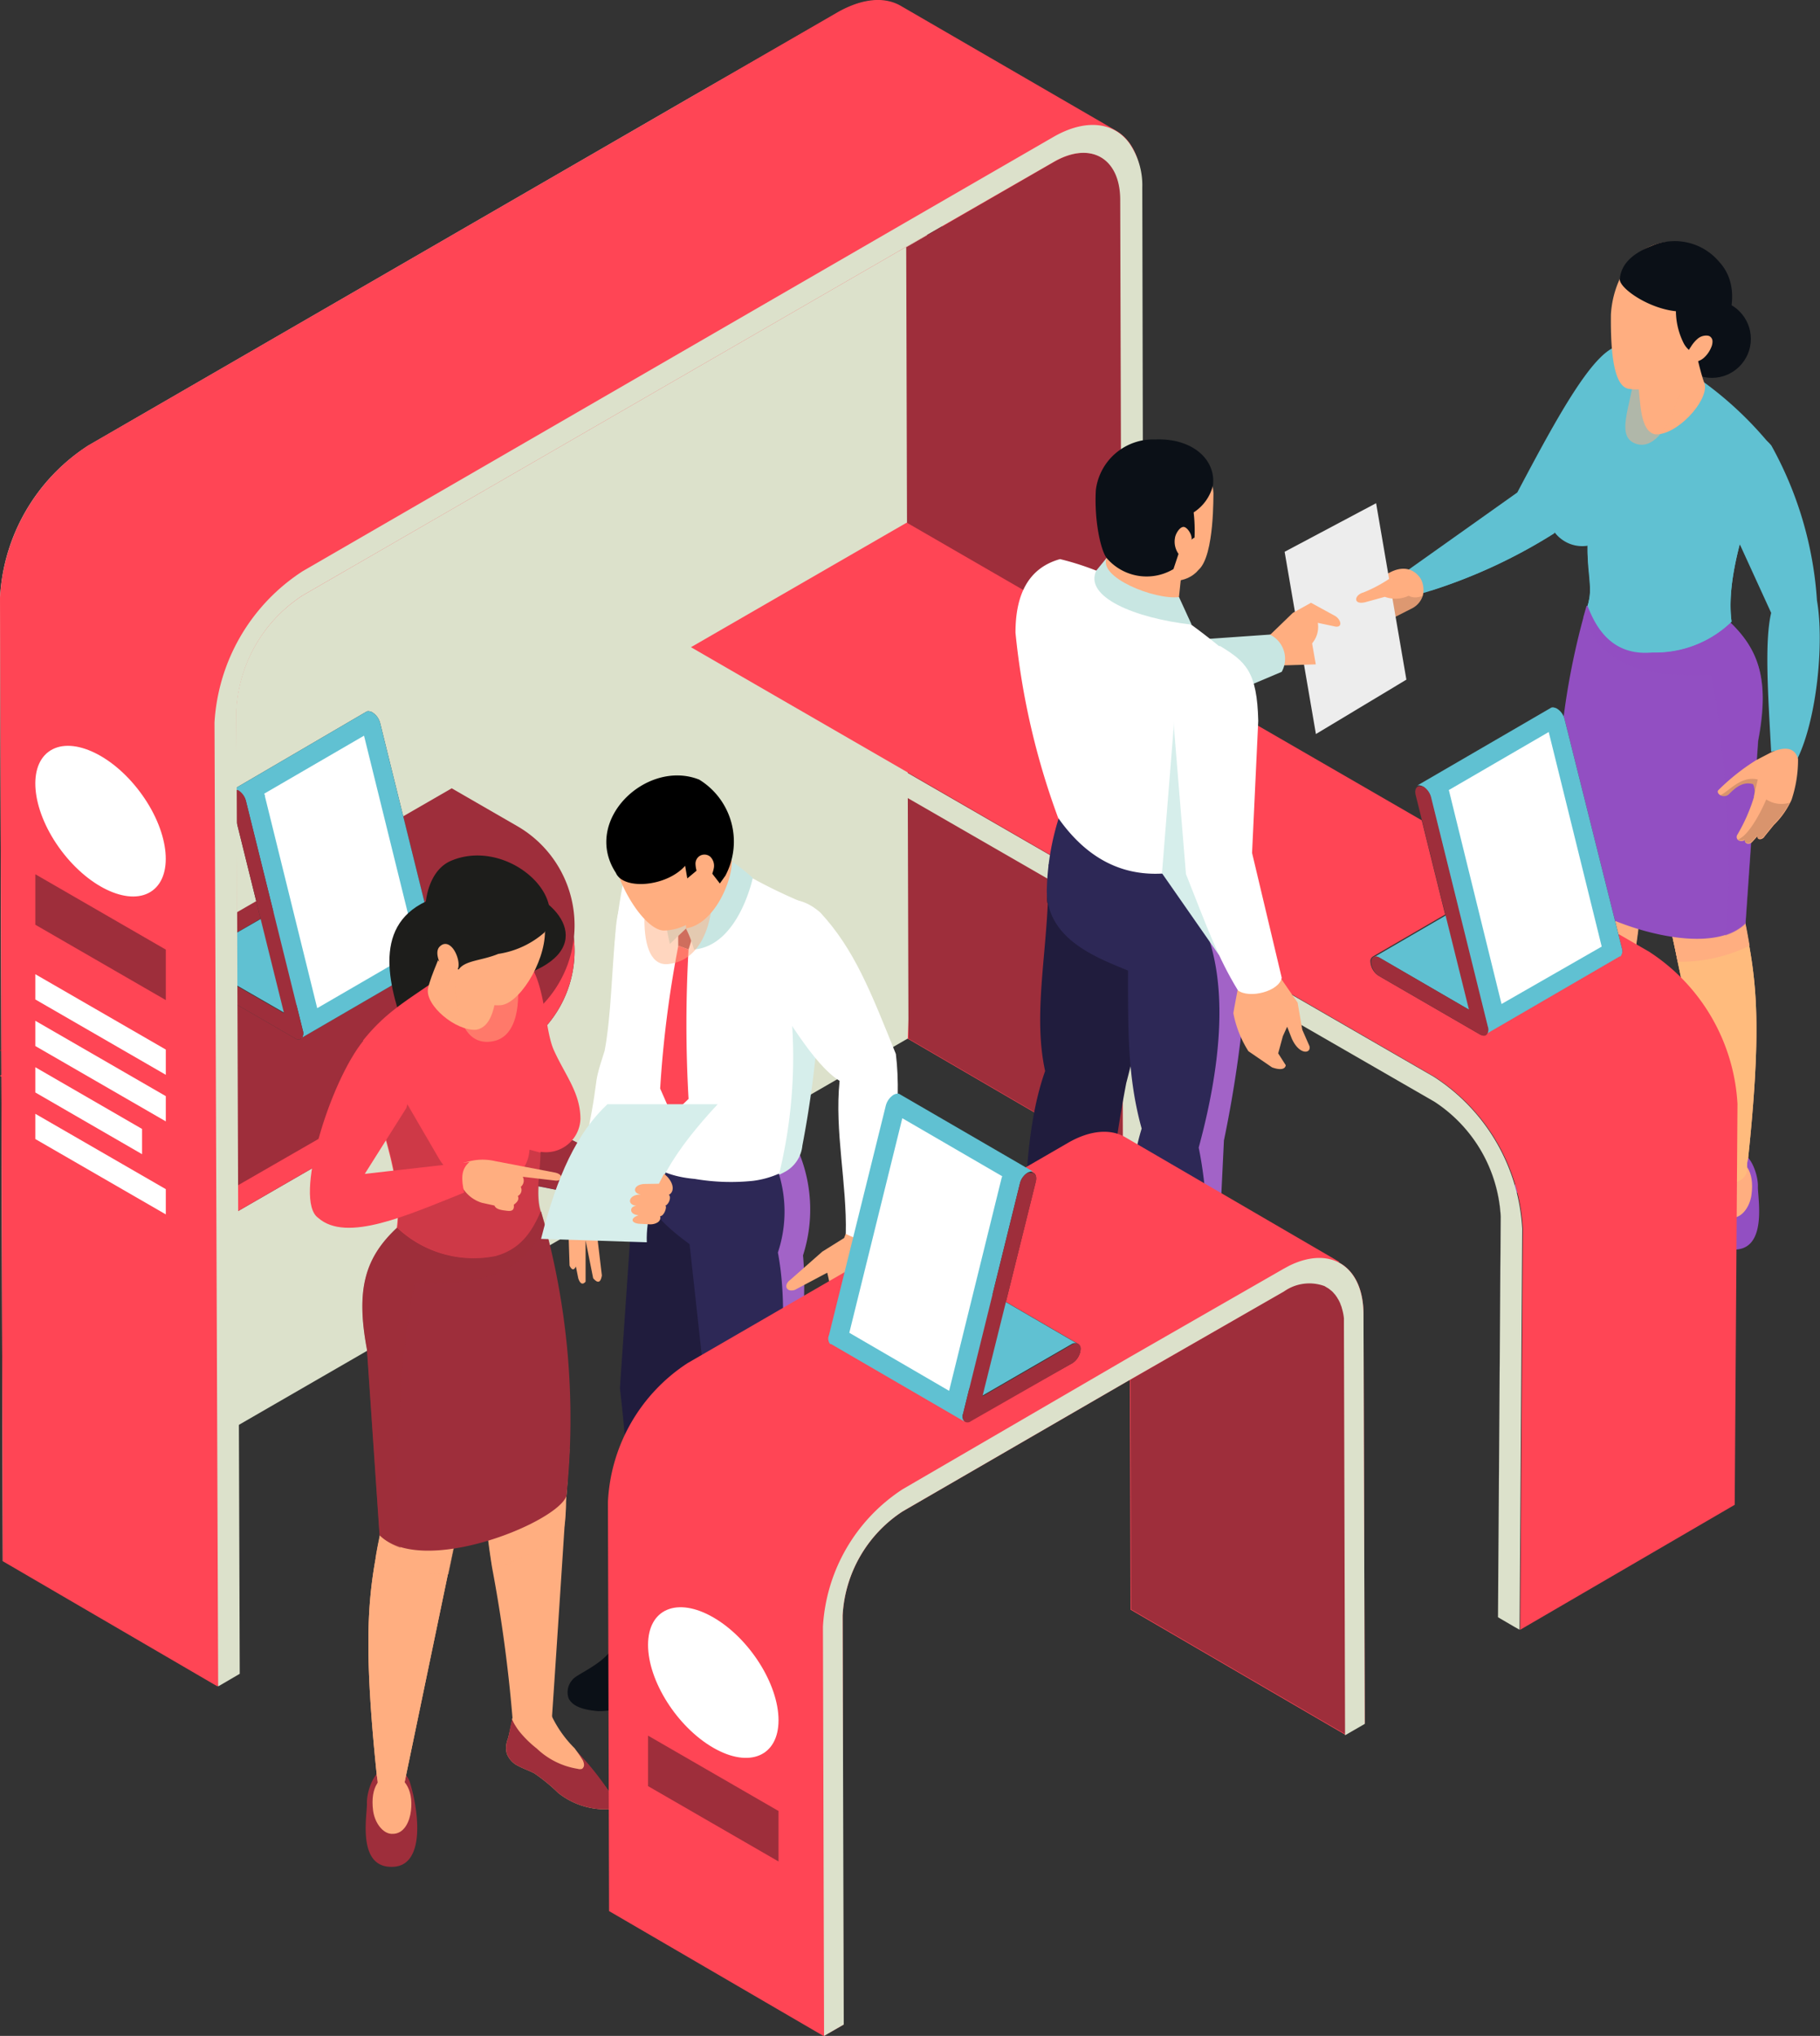 <svg xmlns="http://www.w3.org/2000/svg" viewBox="0 0 144.24 161.31"><rect x="0" y="0" width="144.24" height="161.31" fill="#333333" stroke="none"/><defs><style>.cls-1{isolation:isolate;}.cls-2,.cls-5{fill:#924fc2;}.cls-13,.cls-3{fill:#ffae80;}.cls-4{fill:#ffbb7d;}.cls-13,.cls-27,.cls-5{opacity:0.5;}.cls-13,.cls-22,.cls-23,.cls-27,.cls-5,.cls-8{mix-blend-mode:multiply;}.cls-6{fill:#0b1017;}.cls-7,.cls-8{fill:#60c1d2;}.cls-12,.cls-26,.cls-9{fill:#1d1d1b;}.cls-11,.cls-9{opacity:0.15;}.cls-10{fill:#ededed;}.cls-12{opacity:0.1;}.cls-14{fill:#dce1cb;}.cls-15{fill:#373737;}.cls-16{fill:#ff4555;}.cls-17,.cls-27{fill:#9e2e3b;}.cls-18{fill:#fff;}.cls-19{fill:#ccc;}.cls-20{fill:#201c3d;}.cls-21{fill:#2d2856;}.cls-22{fill:#a263c7;}.cls-23,.cls-28{fill:#d6eeeb;}.cls-24{fill:#c8e6e2;}.cls-25{fill:#3f76ab;}</style></defs><g class="cls-1"><g id="Layer_2" data-name="Layer 2"><g id="Layer_1-2" data-name="Layer 1"><path class="cls-2" d="M137.23,99c-2.47-.16-1.92-4.35-1.25-6.64a1.61,1.61,0,0,1,2.05-1c.81.26,1.32,1.82,1.29,2.67S140.16,99.22,137.23,99Z"/><path class="cls-3" d="M135.88,94.67c-.41-3.54,3.45-3.83,2.93,0-.14,1-.78,1.78-1.43,1.81C136.37,96.54,136,95.41,135.88,94.67Z"/><path class="cls-3" d="M124.4,93.28a5.82,5.82,0,0,1-3.79,1.28.66.66,0,0,1-.51-.17c-.18-.23,0-.57.1-.82,1.24-2,3.59-3.76,4.61-5.93a1.78,1.78,0,0,1,.44-.68c.32-.26.77-.2,1.17-.31s.75-.32,1.08-.14.36.57.45.92.27,1.28.39,1.64a1.87,1.87,0,0,1,.08,1.12,1.79,1.79,0,0,1-.91,1c-.41.22-.85.35-1.25.57A15.64,15.64,0,0,0,124.4,93.28Z"/><path class="cls-2" d="M120.1,94.39a.7.7,0,0,0,.51.17,5.84,5.84,0,0,0,3.79-1.28,14.72,14.72,0,0,1,1.86-1.52c.4-.22.85-.36,1.25-.57a1.79,1.79,0,0,0,.91-1,2,2,0,0,0-.08-1.12c-.1-.31-.24-1.19-.34-1.5a.74.74,0,0,1,0-.14c-.1-.34-.16-.76-.46-.92s-.72,0-1.08.15-.85,0-1.17.29a1.94,1.94,0,0,0-.44.69,7.89,7.89,0,0,1-1.68,2.21,21.53,21.53,0,0,0-2.93,3.72C120.05,93.82,119.91,94.16,120.1,94.39Z"/><path class="cls-3" d="M122.4,91a.38.38,0,0,0,.14.36.56.56,0,0,0,.34,0,6,6,0,0,0,3.2-1.58,8.73,8.73,0,0,0,1.34-1.31,4.28,4.28,0,0,0,.58-1,.74.74,0,0,1,0-.14c-.1-.34-.11-1.06-.41-1.23s-.77,0-1.13.11-1-.13-1.31.13-.12.75-.24,1a9.09,9.09,0,0,1-1.74,2.42c-.21.28-.4.55-.56.81A.93.93,0,0,0,122.4,91Z"/><path class="cls-3" d="M123.53,66.51c0,.55.08,1.19.12,1.9s.09,1.38.14,2.15.08,1.25.12,1.92c.42,6.62,1,14.94,1,15l0,0c.6,1.12,2.86,1.37,3.07,0a109.41,109.41,0,0,1,1.56-11.7c.19-1.2.35-2.36.45-3.49a24.86,24.86,0,0,0,.11-2.84v-.14a15.86,15.86,0,0,0-.2-2.4c0-.24-.08-.48-.13-.71l-5.1-3.31C124.65,63,123.53,66.36,123.53,66.51Z"/><path class="cls-3" d="M129.52,59.2c.85,4.34,1.33,7.77,1.85,10.39,0,.2.08.4.11.59a22.06,22.06,0,0,0,.7,2.64c0,.17.11.34.17.49l.43,2,.18.89,3.28,15.69.11.56.11.52c0,1.23,1.89.81,2-.23a1.94,1.94,0,0,1,0-.24c0-.23,0-.46.08-.69,1-9.48.73-13.3.09-16.88-.08-.46-.16-.92-.25-1.38-.13-.67-.27-1.35-.41-2.07,0-.24.06-.47.08-.7,0-.06,0-.12,0-.18a.38.38,0,0,0,0-.1,66.43,66.43,0,0,0,.29-11.33Z"/><path class="cls-4" d="M129.52,59.2c.85,4.34,1.33,7.77,1.85,10.39,0,.2.08.4.11.59a22.06,22.06,0,0,0,.7,2.64c0,.17.11.34.17.49l.43,2,.18.89,3.28,15.69.11.56.11.52c0,1.23,1.89.81,2-.23a1.94,1.94,0,0,1,0-.24c0-.23,0-.46.08-.69,1-9.48.73-13.3.09-16.88-.08-.46-.16-.92-.25-1.38-.13-.67-.27-1.35-.41-2.07,0-.24.06-.47.08-.7,0-.06,0-.12,0-.18a.38.38,0,0,0,0-.1,66.43,66.43,0,0,0,.29-11.33Z"/><path class="cls-3" d="M131.37,69.59c0,.2.08.4.11.59a22.06,22.06,0,0,0,.7,2.64c0,.17.11.34.17.49l.43,2,.18.89a12.44,12.44,0,0,0,5.7-1.27c-.08-.46-.16-.92-.25-1.38-.13-.67-.27-1.35-.41-2.07,0-.24.06-.47.08-.7,0-.06,0-.12,0-.18Z"/><path class="cls-3" d="M123.65,68.41c0,.66.09,1.38.14,2.15s.08,1.25.12,1.92a12,12,0,0,0,5.61,3.25c.19-1.2.35-2.36.45-3.49a24.86,24.86,0,0,0,.11-2.84Z"/><path class="cls-2" d="M123.77,70.15c.77,2.1,11.24,6.33,14.56,3l1-14.48c.9-4.75.12-7.2-2.35-9.5-.3-.28-.62-.55-1-.82l-7.36-.3L125.75,48A57.84,57.84,0,0,0,123.77,70.15Z"/><path class="cls-5" d="M125.74,48c.71,1.69,1.64,3,3.5,3.46A8.71,8.71,0,0,0,137,49.22c2.47,2.3,3.25,4.75,2.35,9.5l-1,14.48a4.4,4.4,0,0,1-1.62.93c.68-5-.09-16.69-1.16-20.66-6.1.24-8.68-1.19-10.1-4.55Z"/><circle class="cls-6" cx="135.67" cy="26.85" r="3.09"/><path class="cls-7" d="M111.32,45.36l1,1.77,1.06-.32a42.19,42.19,0,0,0,9.78-4.54l5.2-6.41.92-1.13-.83-7.33c-2,.05-5,5.57-8.2,11.62Z"/><path class="cls-8" d="M113.35,46.81a42.19,42.19,0,0,0,9.78-4.54l5.2-6.41c-.27-.69-.84-2.17-.8-2,.1.42-5,7.54-5,7.94Z"/><path class="cls-3" d="M105.55,50.25c-.12.42,0,.58.56.44l.44-.19c-.08.19,0,.26.33.2H107l4.91-2.5a1.71,1.71,0,0,0,.85-1,1.94,1.94,0,0,0-.13-1.28s-1-2-3.44.11c-1.3,1.14-2.1,1.78-2.55,2.14l-.13.1c-.3.23-.41.3-.41.3-.28.37-.29.61,0,.72l-.54.42C105.33,50,105.29,50.15,105.55,50.25Z"/><path class="cls-9" d="M106.5,48.26s.38,2.44.38,2.44H107l4.91-2.5a1.71,1.71,0,0,0,.85-1c-1,.43-1.55-.25-2-.91s-3.47,1.45-4.14,1.88Z"/><polygon class="cls-10" points="109.06 39.87 111.46 53.85 104.29 58.16 101.81 43.72 109.06 39.87"/><path class="cls-3" d="M112.17,46.87a2.48,2.48,0,0,1-2.42.42l-1.53.42c-1,.25-.92-.56-.16-.77a10.86,10.86,0,0,0,2.8-1.64Z"/><path class="cls-7" d="M122.66,40.63a2.74,2.74,0,0,0,3.16,2.61c0,.14,0,.26,0,.36,0,.91.2,2,.19,3a2.81,2.81,0,0,1,0,.3,3.86,3.86,0,0,1-.1.76,2.14,2.14,0,0,1-.09.34c.72,1.71,1.67,3,3.56,3.52a7.27,7.27,0,0,0,1.72.18,8.68,8.68,0,0,0,6.13-2.44c-.36-2.66.54-6.06,1.48-8.92.72-2.2,1.47-4.08,1.66-5a28.46,28.46,0,0,0-6-5.53c-2.22-1.55-3.24-3.52-5.78-2.57s-2.83,6-3.76,8S122.66,38.55,122.66,40.63Z"/><path class="cls-8" d="M125.91,47.64a2.14,2.14,0,0,1-.09.34c1,2.76,2.75,4,5.28,3.7a8.68,8.68,0,0,0,6.13-2.44c-.36-2.66.54-6.06,1.48-8.92l-2.3-.58-2.49,4C132,47,127,46.35,126.74,43l-.92.26c0,.11,0,.23,0,.33,0,1.31.17,2.2.19,3a2.81,2.81,0,0,1,0,.3A3.23,3.23,0,0,1,125.91,47.64Z"/><path class="cls-7" d="M140.39,35.31A29.17,29.17,0,0,1,144,47.58c.58,3.32,0,9.34-1.54,12.52a2.2,2.2,0,0,0-2.09-.54c-.24-4.43-.54-8.72,0-11l-3.34-7.3C134.76,36.23,138.51,32.93,140.39,35.31Z"/><path class="cls-3" d="M136.33,63a.59.59,0,0,0,.71-.09c.56-.58,1.14-1,1.9-.78a1.41,1.41,0,0,1,.06.95l0,.09a13.74,13.74,0,0,1-1.33,3,.32.32,0,0,0,.08.39.47.47,0,0,0,.52,0c0,.3.35.41.61.14l.39-.43c0,.35.45.25.58,0l.73-.9a6.51,6.51,0,0,0,1.27-1.72,2.59,2.59,0,0,0,.14-.29,10,10,0,0,0,.51-3.23c-.25-.89-1-1-2.09-.54l-1.23.64a16.93,16.93,0,0,0-3,2.38C136.08,62.72,136.16,62.9,136.33,63Z"/><path class="cls-11" d="M137.73,66.51a.47.47,0,0,0,.52,0c0,.3.35.41.61.14l.39-.43c0,.35.45.25.58,0l.73-.9a6.51,6.51,0,0,0,1.27-1.72,2.18,2.18,0,0,1-1.85-.26C139.45,64.6,138.48,66.29,137.73,66.51Z"/><path class="cls-11" d="M136.34,63a.58.58,0,0,0,.7-.09c.56-.58,1.14-1,1.9-.78a1.41,1.41,0,0,1,.06.95l.31-1.32C137.94,61.44,137,62.74,136.34,63Z"/><path class="cls-12" d="M124.23,43a4.41,4.41,0,0,1-1-.73A2.6,2.6,0,0,0,124.23,43Z"/><path class="cls-3" d="M134.05,26.52c.34,1.15.63,2.76,1.06,3.95.25,1.36-2.26,4.06-3.94,3.94-1.19-.23-1.16-2.54-1.33-3.94Z"/><path class="cls-13" d="M133.81,26.51c0,3.94-1.84,9.59-4.24,8.62-1.71-.68,0-3.56,0-6.27Z"/><path class="cls-3" d="M133.66,28.37c-1.18,1.48-2.47,2.75-4.56,2.44-.77-.11-1.49-1.27-1.43-5.9a7.85,7.85,0,0,1,1.58-4.28,4.44,4.44,0,0,1,4.45-1.33A4,4,0,0,1,136.93,24C136.39,27.1,135,28.27,133.66,28.37Z"/><path class="cls-6" d="M134.45,28.08a1.86,1.86,0,0,1-1-.86,5.76,5.76,0,0,1-.63-2.56c-2.17-.22-4.45-1.8-4.45-2.53.09-1,.71-1.93,2.55-2.66a4.61,4.61,0,0,1,5.35,1.3c2.29,2.49.22,6.89-1.72,7.68Z"/><path class="cls-3" d="M134,27.49a2.65,2.65,0,0,1,.52-.63,1.05,1.05,0,0,1,.76-.27.5.5,0,0,1,.21.05.47.47,0,0,1,.23.42,1.13,1.13,0,0,1-.11.48,2.23,2.23,0,0,1-.54.78,1.31,1.31,0,0,1-.85.36.47.47,0,0,1-.35-.1.47.47,0,0,1-.13-.25A1.24,1.24,0,0,1,134,27.49Z"/><path class="cls-14" d="M73.65,81.3.22,123.7,0,47.35A15.28,15.28,0,0,1,7,35.3L54.71,7.72,66.43,1c2.59-1.5,4.85-1.18,6,.53a5.78,5.78,0,0,1,1,3.46Z"/><path class="cls-15" d="M41,67.48l-5.2-3-34.66,20A13.28,13.28,0,0,0,0,85.25l18.71,10.8L41,83.18A9.06,9.06,0,0,0,41,67.48Z"/><path class="cls-16" d="M41,67.48l-5.2-3-34.66,20A13.28,13.28,0,0,0,0,85.25l18.71,10.8L41,83.18A9.06,9.06,0,0,0,41,67.48Z"/><path class="cls-17" d="M41,65.46l-5.2-3-34.66,20A9.83,9.83,0,0,0,0,83.24L18.71,94,41,81.17A9.07,9.07,0,0,0,41,65.46Z"/><path class="cls-15" d="M34.63,75.48,30.13,57.3a1.41,1.41,0,0,0-.61-.85.5.5,0,0,0-.2-.08.41.41,0,0,0-.25,0L18.44,62.58c-.16.08-.23.34-.15.66l2.36,9.55-5.73,3.33a.49.49,0,0,0-.19.41,1.4,1.4,0,0,0,.65,1.11l8,4.63a.43.43,0,0,0,.53,0l-.07,0,10.63-6.18.06,0A.64.64,0,0,0,34.63,75.48Z"/><g class="cls-1"><path class="cls-7" d="M26,70a.42.42,0,0,0-.45,0L14.92,76.12a.49.49,0,0,1,.46,0l7.13,4.11,10.62-6.17Z"/><path class="cls-7" d="M34.63,75.48,30.13,57.3a1.41,1.41,0,0,0-.61-.85.5.5,0,0,0-.2-.08.41.41,0,0,0-.25,0L18.44,62.58a.42.42,0,0,1,.25,0,.9.9,0,0,1,.21.08,1.4,1.4,0,0,1,.6.86L24,81.65a.68.68,0,0,1-.09.62l-.07,0,10.63-6.18.06,0A.64.64,0,0,0,34.63,75.48Z"/><path class="cls-18" d="M21,63.11c0-.07,0-.14-.07-.22l7.92-4.6,4.2,17-7.91,4.59Z"/><path class="cls-17" d="M18.9,62.62a1.4,1.4,0,0,1,.6.86L24,81.65a.68.68,0,0,1-.09.62.43.43,0,0,1-.53,0l-8-4.63a1.4,1.4,0,0,1-.65-1.11c0-.4.3-.57.65-.36l7.13,4.11-4.22-17c-.11-.45.07-.76.4-.7A.9.9,0,0,1,18.9,62.62Z"/></g><path class="cls-16" d="M90.48,14.85c0-2.21-.79-3.76-2-4.48L71.4.47c-1.27-.74-3-.63-5,.49L7,35.29A15.36,15.36,0,0,0,0,47.35L.22,123.7l17,9.91,1.71-1-.21-76.36A11.58,11.58,0,0,1,24,47.17L74.67,17.91,71.94,82.3l17,9.9,1.72-1Z"/><path class="cls-17" d="M89,92.2l-17-9.9-.18-62.71,11.71-6.76c2.91-1.68,5.28-.33,5.29,3Z"/><path class="cls-14" d="M90.69,91.2,89,92.2l-.22-76.36c0-3.34-2.38-4.69-5.29-3L71.76,19.59,24,47.17a11.56,11.56,0,0,0-5.26,9.1L19,132.62l-1.71,1L17,57.25a15.35,15.35,0,0,1,7-12L71.75,17.63l11.72-6.77c2.59-1.5,4.85-1.18,6.06.53a5.87,5.87,0,0,1,1,3.46Z"/><path class="cls-16" d="M113.69,85.32a15.32,15.32,0,0,1,7,12.05l-.21,31.76,17-9.9.22-31.76a15.38,15.38,0,0,0-7-12.06l-58.84-34-17.1,9.87Z"/><path class="cls-19" d="M118.94,96.39a11.62,11.62,0,0,0-5.26-9.1,11.58,11.58,0,0,1,5.25,9.09l-.21,31.76,1.25.73-1.25-.73Z"/><path class="cls-14" d="M113.68,87.29a11.62,11.62,0,0,1,5.26,9.1l-.22,31.75,1.25.73.46.26.21-31.76a15.32,15.32,0,0,0-7-12.05l-58.9-34v2Z"/><path class="cls-15" d="M128.55,75.18,124,57a1.36,1.36,0,0,0-.6-.85.6.6,0,0,0-.21-.08.35.35,0,0,0-.25,0l-10.62,6.17c-.16.09-.24.34-.16.67l2.37,9.55-5.73,3.33a.44.44,0,0,0-.19.41,1.43,1.43,0,0,0,.64,1.11l8,4.63c.21.12.4.12.52,0l-.06,0,10.62-6.17a.18.18,0,0,0,.07,0A.68.68,0,0,0,128.55,75.18Z"/><g class="cls-1"><path class="cls-7" d="M119.92,69.7a.46.46,0,0,0-.46,0l-10.62,6.17a.44.44,0,0,1,.46,0L116.42,80l10.63-6.17Z"/><path class="cls-7" d="M128.55,75.18,124,57a1.36,1.36,0,0,0-.6-.85.6.6,0,0,0-.21-.08.35.35,0,0,0-.25,0l-10.62,6.17a.41.41,0,0,1,.25,0,.6.6,0,0,1,.21.08,1.43,1.43,0,0,1,.6.85l4.5,18.18a.64.64,0,0,1-.09.61l-.06,0,10.62-6.17a.18.18,0,0,0,.07,0A.68.68,0,0,0,128.55,75.18Z"/><path class="cls-18" d="M114.88,62.82a1.8,1.8,0,0,0-.06-.22l7.92-4.6,4.2,17L119,79.55Z"/><path class="cls-17" d="M112.82,62.33a1.43,1.43,0,0,1,.6.85l4.5,18.18a.64.64,0,0,1-.09.61c-.12.13-.31.13-.52,0l-8-4.63a1.43,1.43,0,0,1-.64-1.11c0-.41.29-.57.65-.36L116.42,80,112.2,63c-.11-.45.07-.76.41-.7A.6.6,0,0,1,112.82,62.33Z"/></g><ellipse class="cls-18" cx="7.97" cy="65.06" rx="3.89" ry="6.87" transform="translate(-37.51 17.86) rotate(-36.95)"/><polygon class="cls-17" points="13.14 79.24 2.8 73.27 2.8 69.27 13.14 75.24 13.14 79.24"/><polygon class="cls-18" points="13.14 85.16 2.8 79.19 2.8 77.19 13.14 83.16 13.14 85.16"/><polygon class="cls-18" points="13.14 88.85 2.8 82.88 2.8 80.88 13.14 86.85 13.14 88.85"/><polygon class="cls-18" points="11.26 89.45 2.8 84.56 2.8 86.56 11.26 91.45 11.26 89.45"/><polygon class="cls-18" points="13.14 96.22 2.8 90.25 2.8 88.25 13.14 94.22 13.14 96.22"/><path class="cls-3" d="M48.2,92.19c.36.83.71,1.63,1,2.39a12.41,12.41,0,0,0,1.38,3.24c.19.74-.18.77-.9.38L48.24,96a3.72,3.72,0,0,0-.94,1.7l.4,3.36c-.11.65-.37.59-.69.22l-.6-3,0,3.27c-.23.27-.43.18-.58-.26l-.19-.94c-.17.34-.33.27-.5-.07,0,0-.13-4-.12-4s1.28-4.6,1.28-4.6l.5-1,2,.55Z"/><path class="cls-18" d="M54.57,73.3c-.7,2.65-.52,5.89-1.43,9.73-1.24,3.84-2.77,5.72-4.53,10.09-.28.42-2.72-.12-2.62-.58,1.83-8.41.76-5.66,1.93-9.29.52-2.78.56-6.34.89-9.73.19-2.22,1-3.43,2.2-3.93C53.62,68.73,56,70.82,54.57,73.3Z"/><path class="cls-6" d="M54.32,129.21a11.05,11.05,0,0,1,.18,2.84c-.18.86-2.44,1.41-2.44,1.41a6.06,6.06,0,0,1-4.62,2.12c-1.58-.12-2.12-.54-2.37-1a1.47,1.47,0,0,1,.3-1.49c.31-.44,2.35-1.18,3.17-2.5.4-.64,1.07-2,1.07-2l.08-.72a2.08,2.08,0,0,1,2-1.86,2.26,2.26,0,0,1,2.39,2.42l0,.43Z"/><path class="cls-6" d="M63.74,135.26a8.58,8.58,0,0,1,.36,3.24,3.42,3.42,0,0,1-1.83,1.8s-.6,2.77-4.29,2.86c-3.47.08-3.44-1.32-3.43-1.32a2.07,2.07,0,0,1,.8-1.46,31.78,31.78,0,0,0,2.8-2.58,8,8,0,0,0,.82-1.53l.15-2.51H63.8Z"/><path class="cls-20" d="M50.37,91.86l6.15,8.33c-.3,2.3-.78,8.66-1.32,10.83,1.14,8.24-.33,17.57-1,18.09a3.07,3.07,0,0,1-4.49-.7A105.64,105.64,0,0,0,49.13,110Z"/><path class="cls-21" d="M54.65,98.58l1.7,15.47a208.24,208.24,0,0,1,2.73,22c1.11,2,4.07,1.19,5,0,.1-1.24.2-2.53.28-3.86.36-5.74.32-12.1-1.83-17.55.69-4,1.41-11.53,1.05-15.21a11.86,11.86,0,0,0-.26-8l0-.1-.1.08a5.1,5.1,0,0,1-1.72,1C57,93.82,50.35,90.16,50.34,90.25,50.19,94.71,51.81,96.48,54.65,98.58Z"/><path class="cls-22" d="M61,115c2.15,3.79,2.95,10.2,3.42,17.23.36-5.74.32-12.1-1.83-17.55.69-4,1.41-11.53,1.05-15.21a11.86,11.86,0,0,0-.26-8l-.15,0L61,91.08q.28.65.51,1.29a10.22,10.22,0,0,1,.14,6.87C62.5,103.71,61.91,109.22,61,115Z"/><path class="cls-18" d="M49.27,84.6c.29,1.84.65,3.61,1,5.31a2.72,2.72,0,0,0,.27,1c.44,1,1.57,2.24,4.53,2.5a17,17,0,0,0,4.62.15,7.28,7.28,0,0,0,2-.55l.08,0,.31-.16a2.66,2.66,0,0,0,1.46-2.12,84.7,84.7,0,0,0,1.26-9.4,30.36,30.36,0,0,0,0-3.16c-.09-2.3-.76-4.92-.75-6.49a42.23,42.23,0,0,1-6.62-3.39,19.42,19.42,0,0,0-7.69.09A38.68,38.68,0,0,0,49.27,84.6Z"/><path class="cls-23" d="M61.74,93.05l.08,0,.31-.16a2.66,2.66,0,0,0,1.46-2.12,84.7,84.7,0,0,0,1.26-9.4,30.36,30.36,0,0,0,0-3.16c-1.2-.65-2.62-1.46-2.62-1.46A39.11,39.11,0,0,1,61.74,93.05Z"/><polygon class="cls-17" points="55.02 73.8 54.57 75.23 53.75 74.93 53.75 73.32 54.57 72.76 55.02 73.8"/><path class="cls-16" d="M54.57,75.23a103.88,103.88,0,0,0,0,11.84l-1.33,1.27-.92-2.09a87.32,87.32,0,0,1,1.44-11.32Z"/><path class="cls-3" d="M56.85,66.91c.09,0,1.66,1.94,1.66,1.94,2.11,1.2-.59,5.63-3.46,5.17l-2.38-1.65Z"/><path class="cls-24" d="M58,68.26a15.06,15.06,0,0,1,1.66,1.3S58.54,74.93,55,75.23a9,9,0,0,0-.64-1.67C56.57,73.23,58,69.91,58,68.26Z"/><path class="cls-24" d="M54.38,73.56l-1.29,1.23s-1.24-5.05-.15-6.12S54.38,73.56,54.38,73.56Z"/><path class="cls-13" d="M51.07,72.85c0,2.12.54,3.77,2,3.52,3.08-.38,3.62-4.71,3.3-6.35Z"/><path class="cls-3" d="M53.34,61.58c2.58,0,4,1.23,4.15,3.92-.08,2.82-.22,4.53-1.58,6.46a4.14,4.14,0,0,1-3.32,1.77c-1.57-.08-3.88-3.84-4.1-6.56C48.11,64.43,50.45,62.33,53.34,61.58Z"/><path d="M48.81,69.16c.58,1.37,4,1.12,5.49-.56l.17,1,1.38-1.15L57.05,70l.44-.62a5.76,5.76,0,0,0-2.08-7.61C51.25,60.12,46.09,65,48.81,69.16Z"/><path class="cls-3" d="M56.24,69.64a2.46,2.46,0,0,0,.34-.9,1,1,0,0,0-.3-.87.72.72,0,0,0-.9,0,.74.74,0,0,0-.26.59,2.41,2.41,0,0,0,.12.65c.06.19.11.39.17.58a.53.53,0,0,0,.21.34.36.36,0,0,0,.37,0A1,1,0,0,0,56.24,69.64Z"/><path class="cls-3" d="M69.68,97.94l.16,2.41-.09,2.16-.63,1.59c-.11.38-.54.48-.39,0l-.55,1.74c-.12.52-.65.53-.62,0l.41-2.3-1.45,3.15c-.22.47-.8.51-.67-.12l1-3.42-1.06,1.87-1,1.25c-.43.43-1,.2-.73-.33l1.11-1.76s.47-1.37.65-2a12.29,12.29,0,0,0-.26-1.34L63,102.2c-.68.22-.95-.37-.35-.81l2.52-2.22,1.6-1,.13-.08L67.31,97l2.37.17Z"/><path class="cls-18" d="M65,72.29c2.7,2.91,4,6.26,6,11.22.5,4.08-.29,9.23-1.33,14.66-.76.39-1.59.1-2.64-.4.1-4-.9-8.13-.49-12.13-2.13-1.34-4.25-5.22-6.54-8.59C59.36,72.34,62.1,69.77,65,72.29Z"/><path class="cls-17" d="M31.2,147.91c2.51-.15,2-4.42,1.27-6.74a1.64,1.64,0,0,0-2.08-1c-.83.28-1.34,1.85-1.31,2.73S28.23,148.1,31.2,147.91Z"/><path class="cls-3" d="M32.57,143.47c.43-3.6-3.51-3.89-3,0,.14,1,.79,1.8,1.45,1.83C32.08,145.37,32.48,144.23,32.57,143.47Z"/><path class="cls-3" d="M44.24,142.06a6,6,0,0,0,3.86,1.3.64.64,0,0,0,.52-.18c.18-.23.05-.58-.1-.83-1.27-2.06-3.65-3.83-4.69-6a1.76,1.76,0,0,0-.45-.7c-.32-.26-.78-.21-1.18-.31s-.77-.33-1.11-.15-.37.59-.46.94-.27,1.3-.39,1.67a1.9,1.9,0,0,0-.08,1.13,1.79,1.79,0,0,0,.93,1c.41.22.85.36,1.26.58A13.9,13.9,0,0,1,44.24,142.06Z"/><path class="cls-17" d="M48.62,143.18a.68.68,0,0,1-.52.18,6,6,0,0,1-3.86-1.3,13.9,13.9,0,0,0-1.89-1.55c-.41-.22-.86-.36-1.26-.58a1.79,1.79,0,0,1-.93-1,1.94,1.94,0,0,1,.08-1.14c.1-.31.24-1.2.34-1.52a.78.78,0,0,0,.05-.14c.09-.35.16-.77.47-.94s.73.05,1.09.15.87,0,1.19.31a1.84,1.84,0,0,1,.45.7,7.94,7.94,0,0,0,1.71,2.24,22.24,22.24,0,0,1,3,3.78C48.67,142.61,48.81,143,48.62,143.18Z"/><path class="cls-3" d="M46.28,139.78a.38.38,0,0,1-.15.37.56.56,0,0,1-.34,0,6.08,6.08,0,0,1-3.25-1.61,8.56,8.56,0,0,1-1.36-1.33,4.49,4.49,0,0,1-.6-1,.78.78,0,0,0,.05-.14c.09-.35.11-1.08.41-1.25s.79,0,1.15.11,1-.13,1.33.13.13.76.25,1a9.18,9.18,0,0,0,1.77,2.46c.21.29.41.56.57.83A.87.87,0,0,1,46.28,139.78Z"/><path class="cls-3" d="M45.13,114.84c0,.56-.08,1.21-.12,1.93s-.1,1.41-.15,2.19q0,.93-.12,2c-.43,6.73-1,15.19-1,15.2l0,0c-.61,1.14-2.91,1.39-3.12,0A115.47,115.47,0,0,0,39,124.21c-.19-1.21-.36-2.39-.46-3.54a25.91,25.91,0,0,1-.11-2.9v-.14a16.5,16.5,0,0,1,.2-2.44c0-.24.09-.48.14-.71L44,111.11C44,111.25,45.13,114.69,45.13,114.84Z"/><path class="cls-3" d="M39,107.41c-.86,4.41-1.36,7.9-1.88,10.57l-.12.59a23.06,23.06,0,0,1-.7,2.69c-.06.17-.11.34-.18.49l-.43,2.07-.19.9-3.33,16-.12.57-.11.52c0,1.25-1.92.83-2-.23a1.94,1.94,0,0,0,0-.24c0-.24-.05-.47-.08-.7-1-9.65-.74-13.53-.09-17.17.08-.47.16-.93.26-1.4.13-.68.27-1.37.41-2.11,0-.24-.06-.47-.08-.71a1.1,1.1,0,0,1,0-.18s0-.07,0-.11A68.55,68.55,0,0,1,30,107.41Z"/><path class="cls-3" d="M39,107.41c-.86,4.41-1.36,7.9-1.88,10.57l-.12.59a23.06,23.06,0,0,1-.7,2.69c-.06.17-.11.34-.18.49l-.43,2.07-.19.9-3.33,16-.12.57-.11.52c0,1.25-1.92.83-2-.23a1.94,1.94,0,0,0,0-.24c0-.24-.05-.47-.08-.7-1-9.65-.74-13.53-.09-17.17.08-.47.16-.93.26-1.4.13-.68.27-1.37.41-2.11,0-.24-.06-.47-.08-.71a1.1,1.1,0,0,1,0-.18s0-.07,0-.11A68.55,68.55,0,0,1,30,107.41Z"/><path class="cls-13" d="M37.16,118l-.12.59a23.06,23.06,0,0,1-.7,2.69c-.06.17-.11.34-.18.49l-.43,2.07-.19.9a12.7,12.7,0,0,1-5.79-1.29c.08-.47.16-.93.26-1.4.13-.68.27-1.37.41-2.11,0-.24-.06-.47-.08-.71a1.1,1.1,0,0,1,0-.18Z"/><path class="cls-13" d="M45,116.77c0,.67-.1,1.41-.15,2.19q0,.93-.12,2a12.11,12.11,0,0,1-5.7,3.3c-.19-1.21-.36-2.39-.46-3.54a25.91,25.91,0,0,1-.11-2.9Z"/><path class="cls-25" d="M50.44,95.54l-8.09-1.61s-3.1-10.2-3-10.36,3.1-6.29,3.1-6.29L44.8,90.06l7,3.52Z"/><path class="cls-17" d="M50.44,95.54l-8.09-1.61s-3.1-10.2-3-10.36,3.1-6.29,3.1-6.29L44.8,90.06l7,3.52Z"/><path class="cls-26" d="M34.66,71.07c-5.15,1.67-4,6.54-2.66,10.35L35.64,78Z"/><path class="cls-17" d="M44.89,118.54c-.79,2.14-11.44,6.43-14.81,3.1l-1-14.72c-.91-4.83-.11-7.32,2.4-9.66.3-.28.62-.56,1-.84l7.48-.3L42.88,96A58.82,58.82,0,0,1,44.89,118.54Z"/><path class="cls-16" d="M46,88.66a2.73,2.73,0,0,1-3.16,2.6c0,1.43-.44,3.43,0,4.74-.72,1.71-1.67,3-3.56,3.52a8.83,8.83,0,0,1-7.83-2.26c.36-2.65-.54-6.05-1.48-8.9a47.44,47.44,0,0,1-1.19-5.93c1.74-2.17,3.34-3.08,5.56-4.62s3.91-3.32,6.44-2.37S43,81.23,43.9,83.22,46,86.59,46,88.66Z"/><path class="cls-27" d="M42.88,96c-.72,1.71-1.67,3-3.56,3.52a8.83,8.83,0,0,1-7.83-2.26c-2.51,2.34-3.31,4.83-2.4,9.66l1,14.72a4.56,4.56,0,0,0,1.65,1c-.69-5.14.09-17,1.18-21,6.2.25,8.82-1.21,10.27-4.63Z"/><path class="cls-27" d="M42.88,96c-.72,1.71-1.67,3-3.56,3.52a8.83,8.83,0,0,1-7.83-2.26c.36-2.65-.54-6.05-1.48-8.9l1.87-1.56,2.91,5c1.94,3.26,7,2.62,7.17-.71l.92.25C42.87,92.69,42.44,94.69,42.88,96Z"/><path class="cls-3" d="M36.67,94.13a2.74,2.74,0,0,0,1.52,1.17l1,.22c.11.31.58.37,1.05.42s.51-.21.48-.49c.28-.2.44-.41.32-.69a.53.53,0,0,0,.23-.72.64.64,0,0,0,.16-.8l2.57.3c.55.07.74-.46,0-.63L39.25,92a4.39,4.39,0,0,0-2,0l-1.64.42.1,2Z"/><path class="cls-16" d="M28.82,82.43c-2.72,3.33-5.57,12.67-3.61,14.06,2.25,2,7.09-.21,11.58-2-.24-1.06-.27-1.85.42-2.42l-8.3.94,3.3-5.23C33.49,83.37,31.3,80.82,28.82,82.43Z"/><path class="cls-3" d="M35.35,74.39c-.33,1.13-1.21,2.87-1.43,3.94-.24,1.32,2.2,3.38,3.83,3.26,1.16-.22,1.45-1.71,1.62-3.08Z"/><path class="cls-13" d="M36.18,75.25s-1,7.92,2.85,7.26c2.48-.42,2-4.51,2-4.51Z"/><path class="cls-26" d="M40.57,70.33c3.27.5,6.94,4.5,1.45,6.73C42.16,75.25,42.48,73.88,40.57,70.33Z"/><path class="cls-3" d="M38.58,68c3.81.53,5,2.77,4.61,5.8,0,2.55-2.16,5.91-3.64,5.85-2.11.12-3.14-2.34-4.94-5C33.22,70.35,35,67.51,38.58,68Z"/><path class="cls-26" d="M43.14,73.89a7.15,7.15,0,0,1-3.65,1.69c-1.33.55-2.63.5-3.14,1.24l-1.55-.64c-1.56-1.79-1.71-6.91,1-8C40,66.45,45.13,70.75,43.14,73.89Z"/><path class="cls-3" d="M36.29,76c-.24-.94-.89-1.55-1.44-1-.26.25-.24.71,0,1.29a1.07,1.07,0,0,0,.83.73C36.21,77.13,36.47,76.76,36.29,76Z"/><path class="cls-28" d="M48.14,87.49c-2.42,2.27-4,5.69-5.26,10.67l8.38.27c-.12-3.88,2.41-7.49,5.62-10.94Z"/><path class="cls-3" d="M51,93.81c-.86.09-.86.76-.22.83-1,0-1.14.84-.32.9-.56,0-.67.68.15.75-.61.19-.66.58,0,.67l.93.05c.38,0,.89-.19.78-.65.32,0,.57-.77.41-.83.29-.12.49-.68.28-.86.4-.21.45-.8-.12-1.43L52.63,93l-.41.79Z"/><polygon class="cls-3" points="100.64 50.28 100.64 52.75 104.28 52.64 103.77 49.74 100.64 50.28"/><path class="cls-3" d="M102.46,48.56l1.44-.8,1.92,1.05c.5.31.61,1-.1.81l-1.28-.27a2,2,0,0,1-.6,1.78l-.66.59-2.28,0-.26-1.4Z"/><path class="cls-24" d="M94.05,50.74l6.59-.46a2.13,2.13,0,0,1,.94,2.95l-6,2.54Z"/><path class="cls-6" d="M100.87,109.59c0-1.29-1-1.79-2.47-2a31.07,31.07,0,0,0-5.3,1.1l-2.6,1.42a5.8,5.8,0,0,0-.18,3.61,2.84,2.84,0,0,0,2.51.79l2.91-1.23.21-.42C98.28,112.65,100.87,111.6,100.87,109.59Z"/><path class="cls-6" d="M91.39,104.42c0-1.06-.94-1.24-2.35-1.35-2.54,0-2.65,1.28-5,1.22l-2.29,1.4a6.81,6.81,0,0,0-.1,3.86,3.27,3.27,0,0,0,2.55.63l2.37-1.39.2-.43C89,108,91.39,106.38,91.39,104.42Z"/><path class="cls-20" d="M83.07,68.49,91.54,72a30.68,30.68,0,0,1-.17,4c-.54,3.91-2.11,9.81-2.11,9.81a103.83,103.83,0,0,0-1.86,17.8c0,2.36-3.55,4.43-5.81,2.2C81,97.79,81,90,82.83,84.86c-.9-4.07,0-8.61.21-13.29C82.82,71.48,83.3,68.59,83.07,68.49Z"/><path class="cls-21" d="M89.4,76.9c0,4.68-.05,8.46,1.08,12.52-1.59,5.15-1.16,12.8-.07,20.8a3.44,3.44,0,0,0,4.58.63,2.77,2.77,0,0,0,1.11-2.72L97,90.36a97.31,97.31,0,0,0,1.56-9.79c.32-3.9-1.06-12.81-1.06-12.81a16.87,16.87,0,0,1-2.27.45c-5,.63-9.67-1.17-11.11-4-.08.21-.15.43-.22.64a20.31,20.31,0,0,0-.93,5.41C82.76,74.32,86.8,75.84,89.4,76.9Z"/><path class="cls-18" d="M98.57,52.86a51.57,51.57,0,0,0-.46,7.5c0,.91,0,1.79,0,2.66a23.1,23.1,0,0,1-.6,4.74,19.41,19.41,0,0,1-2.14.81C91,70,87,69.27,83.86,64.8a59,59,0,0,1-3.38-14.67c0-3,1-5.12,3.53-5.83,4.53,1.09,9.14,3.9,13.83,7.92Z"/><path class="cls-3" d="M93.72,44.62l-.43,4.08c-2.64,0-6.77-1.85-6.25-3.25l1.39-2.66Z"/><path class="cls-3" d="M95,45.14c-1,1.19-2.63,1-4.23.6-2.35-1.08-4-2.69-3.82-5.75-.18-2.22.82-4.55,4.61-4.42,2.41.07,4.46,1,4.61,3.52C96.15,39.09,96.27,44,95,45.14Z"/><path class="cls-24" d="M93.44,47.31l1,2.18c-4.51-.51-8.56-2.2-7.55-4.29l.82-1C87,45.74,91.49,47.54,93.44,47.31Z"/><path class="cls-6" d="M96.13,38.46A3.57,3.57,0,0,1,94.6,40.6a12.5,12.5,0,0,1,.07,2c-.11,0-1.15.93-1.15.93L93,45.09a4.16,4.16,0,0,1-5.29-.87c-.48-.61-1-3-.86-5.4a4.57,4.57,0,0,1,4.71-4C94.53,34.7,96.38,36.44,96.13,38.46Z"/><path class="cls-3" d="M94.35,42.93c.28-.32-.16-1.07-.48-1.17s-.7.5-.75.86a1.67,1.67,0,0,0,.27,1.25c.3.45.79,0,.94-.36S94.16,43.14,94.35,42.93Z"/><path class="cls-22" d="M98.52,80.57A97.31,97.31,0,0,1,97,90.36l-.86,17.78A2.76,2.76,0,0,1,95,110.85c.78-7.48,1.12-14.49,0-19.92,1.67-6.15,2.43-12.6.51-17.36a19,19,0,0,0-.17-5,19.41,19.41,0,0,0,2.14-.81S98.84,76.67,98.52,80.57Z"/><polygon class="cls-23" points="93.1 56.59 92.09 69.19 96.62 75.69 97.26 64.95 93.1 56.59"/><path class="cls-3" d="M101.05,76.85l-2.29-.77-.15,0-.11.27c-.06.22-.76,3.85-.75,3.94a8.54,8.54,0,0,0,1.19,3l1.87,1.28s1,.4,1.09-.17l-.6-.94.37-1.36.34-.75.36.92c.6,1.36,1.56,1.22,1.41.62l-.57-1.3-.37-2.15Z"/><path class="cls-18" d="M96.72,51.2c2,1.23,2.91,2,3,5.92l-.49,10.46,2.35,9.89c-.19,1.08-2.57,1.68-3.47,1-1.59-2.61-2.39-4.85-4.12-9.22l-.94-11.47C92.8,53.57,92.72,50.65,96.72,51.2Z"/><path class="cls-16" d="M48.18,119l.09,32.42,17,9.9,1.56-.89L66.78,128a10.51,10.51,0,0,1,4.76-8.25l18-10.42.06,18.21,17,9.9,1.56-.9-.1-32.42c0-2.06-.75-3.48-2-4.12l.11,0-17-9.9c-1.15-.67-2.75-.57-4.51.44L54.5,108A13.91,13.91,0,0,0,48.18,119Zm17,9.9v0Z"/><path class="cls-17" d="M89.59,109.31l.06,18.21,17,9.9L106.59,105c0-.14,0-.29,0-.42s0-.12,0-.18a4.06,4.06,0,0,0-.17-.83,1,1,0,0,0-.08-.23,1.28,1.28,0,0,0-.11-.27,2,2,0,0,0-.14-.25.86.86,0,0,0-.1-.16c-.06-.08-.11-.16-.18-.24a2.21,2.21,0,0,0-.28-.26,2,2,0,0,0-.3-.21l-.18-.11a3.5,3.5,0,0,0-3.22.43Z"/><path class="cls-14" d="M65.22,128.88l.09,32.43,1.56-.9L66.78,128a10.51,10.51,0,0,1,4.76-8.25l18-10.42,12.21-7a3.5,3.5,0,0,1,3.22-.43l.18.11a1.48,1.48,0,0,1,.3.21,1.23,1.23,0,0,1,.26.25,1.46,1.46,0,0,1,.2.25.86.86,0,0,1,.1.16,1.48,1.48,0,0,1,.14.25,1.28,1.28,0,0,1,.11.27,1,1,0,0,1,.08.23,4.2,4.2,0,0,1,.17.83c0,.06,0,.12,0,.18s0,.28,0,.42l.09,32.43,1.56-.9-.1-32.42c0-3.85-2.6-5.5-5.89-3.88l-.46.25-12.2,7L71.53,118A13.94,13.94,0,0,0,65.22,128.88Z"/><path class="cls-15" d="M65.79,106.4l.07,0,10.62,6.17-.06-.05a.41.41,0,0,0,.52,0L85,108a1.43,1.43,0,0,0,.64-1.11.45.45,0,0,0-.19-.41l-5.73-3.33,2.37-9.55c.08-.33,0-.58-.18-.67,0,0-10.61-6.17-10.61-6.17a.39.39,0,0,0-.25,0,1,1,0,0,0-.2.08,1.46,1.46,0,0,0-.61.86l-4.5,18.17A.68.68,0,0,0,65.79,106.4Z"/><g class="cls-1"><path class="cls-7" d="M74.33,100.3a.49.49,0,0,1,.46,0l10.62,6.18a.46.46,0,0,0-.46,0l-7.13,4.12L67.2,104.41Z"/><path class="cls-7" d="M65.7,105.78l4.5-18.17a1.46,1.46,0,0,1,.61-.86,1,1,0,0,1,.2-.08.39.39,0,0,1,.25,0l10.63,6.17a.35.35,0,0,0-.25,0,.6.6,0,0,0-.21.08,1.39,1.39,0,0,0-.6.85L76.33,112a.61.61,0,0,0,.09.61l.06.05-10.62-6.17-.07,0A.68.68,0,0,1,65.7,105.78Z"/><path class="cls-18" d="M79.36,93.42a1.42,1.42,0,0,1,.07-.22l-7.92-4.6-4.2,17,7.91,4.6Z"/><path class="cls-17" d="M81.43,92.93a1.39,1.39,0,0,0-.6.85L76.33,112a.61.61,0,0,0,.09.61.41.41,0,0,0,.52,0L85,108a1.43,1.43,0,0,0,.64-1.11c0-.41-.29-.57-.65-.37l-7.13,4.12,4.23-17c.11-.45-.08-.76-.41-.7A.6.6,0,0,0,81.43,92.93Z"/></g><path class="cls-18" d="M61.7,136.3c0,2.85-2.31,3.83-5.17,2.18s-5.17-5.29-5.17-8.15,2.31-3.83,5.17-2.18S61.7,133.44,61.7,136.3Z"/><polygon class="cls-17" points="61.7 147.49 51.36 141.52 51.36 137.52 61.7 143.49 61.7 147.49"/></g></g></g></svg>